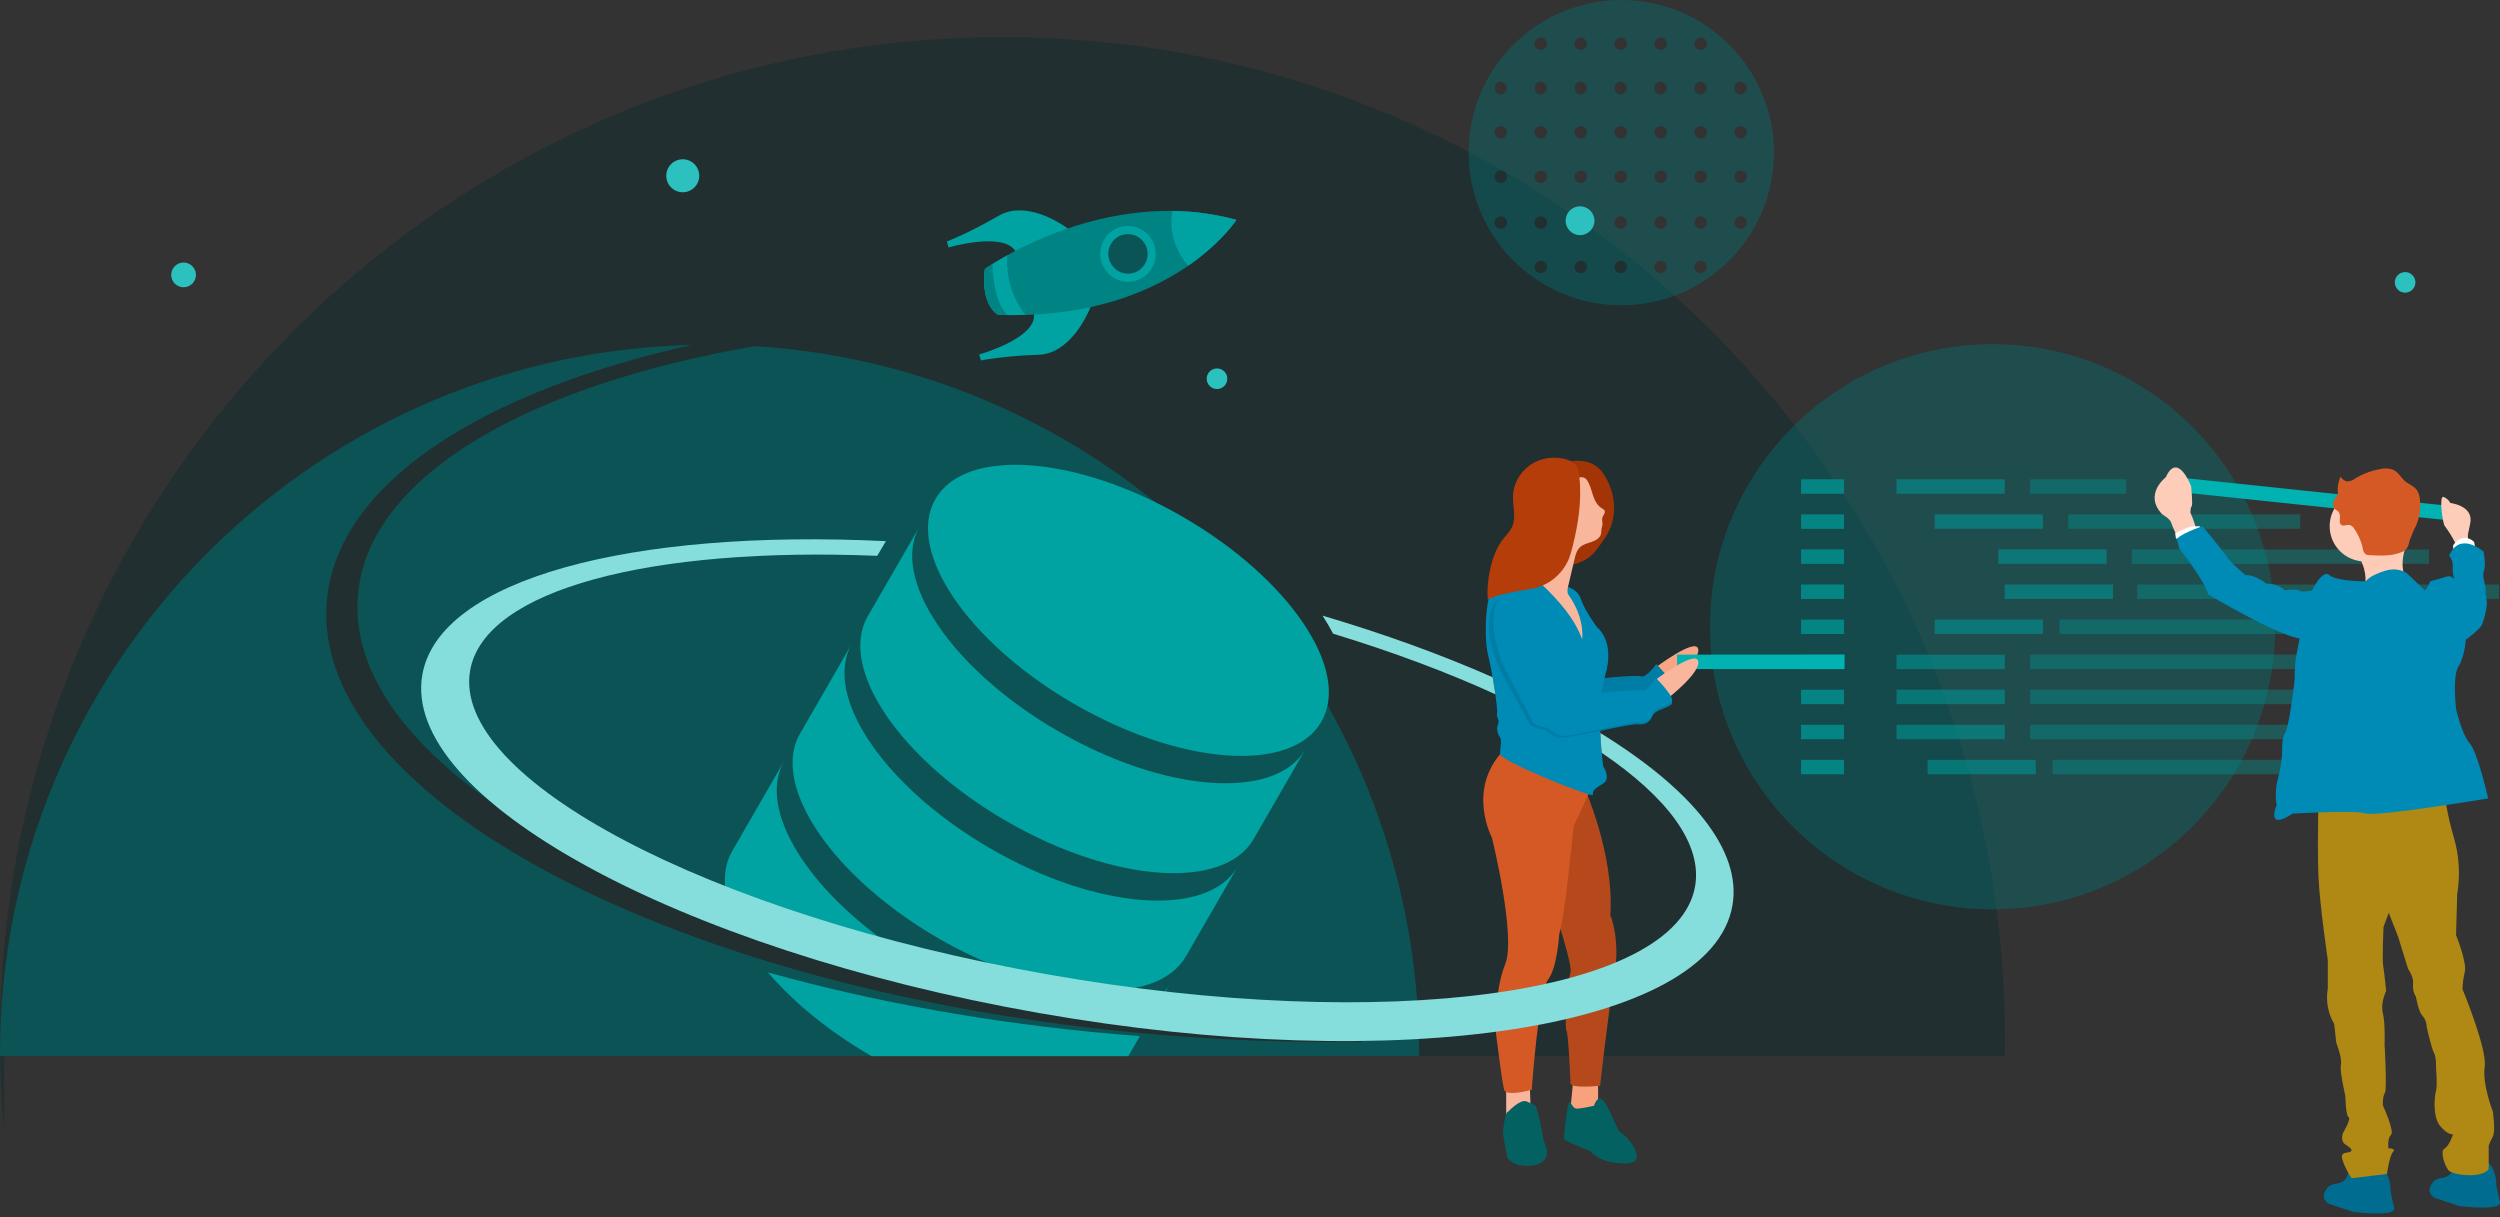 <?xml version="1.0" encoding="UTF-8"?>
<svg width="606px" height="295px" viewBox="0 0 606 295" version="1.1" xmlns="http://www.w3.org/2000/svg" xmlns:xlink="http://www.w3.org/1999/xlink">
    <rect x="0" y="0" width="606" height="295" fill="#333333" stroke="none"/>
    <!-- Generator: Sketch 59.1 (86144) - https://sketch.com -->
    <title>Illlustration</title>
    <desc>Created with Sketch.</desc>
    <defs>
        <path d="M19.933,31.646 C19.933,31.646 40.357,33.924 36.544,32.702 C33.886,31.844 32.827,30.177 32.61,28.319 C32.498,26.724 32.756,25.125 33.365,23.643 C33.85,22.371 34.463,21.15 35.195,19.999 C35.195,19.999 19.58,11.504 22.703,19.205 C23.185,20.37 23.483,21.602 23.586,22.857 C23.685,24.107 23.549,25.364 23.184,26.565 C22.598,28.524 21.472,30.283 19.933,31.646 Z" id="path-1"></path>
    </defs>
    <g id="Vantage-Launcher" stroke="none" stroke-width="1" fill="none" fill-rule="evenodd">
        <g id="Vantage-Launcher---Slide-2" transform="translate(-732, -64)">
            <g id="Illlustration" transform="translate(732, 64)">
                <path d="M243,9 C377.205,9 486,117.795 486,252 C486,253.336 485.989,254.669 485.968,255.999 L1,256 L0.993,274.118 C0.336,266.833 0,259.456 0,252 C0,117.795 108.795,9 243,9 Z" id="Planet" fill="#072A2B" opacity="0.4"></path>
                <path d="M166.322,83.64 L167.667,83.606 C116.234,95.084 81.708,117.379 79.234,145.66 C75.038,193.622 164.616,240.637 279.313,250.672 C296.078,252.138 312.451,252.734 328.202,252.532 L330.253,252.501 L332.139,243.628 C313.944,244.32 294.738,243.867 274.952,242.136 C167.109,232.701 82.852,188.849 86.759,144.19 C89.266,115.533 127.466,93.508 183.015,83.895 C272.876,89.575 344,164.256 344,255.548 L343.998,255.999 L0.001,256 C0,255.85 0,255.699 0,255.548 C0,162.455 73.958,86.636 166.322,83.64 L167.667,83.606 Z" id="Planet" fill="#055D5D" opacity="0.8"></path>
                <g id="rocket" transform="translate(266.798, 63.636) rotate(74) translate(-266.798, -63.636) translate(248.798, 29.136)">
                    <path d="M10.047,53.489 C9.804,53.532 9.566,53.599 9.338,53.69 C4.238,55.711 4.323,68.943 4.323,68.943 L2.822,68.943 C2.822,68.943 2.349,63.265 0.29,55.163 C-1.566,47.874 6.045,41.341 7.591,40.102 C7.764,39.965 7.861,39.891 7.861,39.891 C15.527,42.688 10.047,53.489 10.047,53.489 Z" id="Path" fill="#00A2A2"></path>
                    <path d="M35.338,55.165 C33.274,63.267 32.809,68.943 32.809,68.943 L31.305,68.943 C31.305,68.943 31.399,55.114 25.942,53.57 C25.823,53.535 25.703,53.507 25.582,53.487 C25.582,53.487 20.098,42.686 27.767,39.891 C27.767,39.891 27.845,39.949 27.985,40.06 C29.405,41.189 37.215,47.791 35.338,55.165 Z" id="Path" fill="#00A2A2"></path>
                    <path d="M25.181,55.536 C24.651,57.61 24.031,59.737 23.319,61.918 C23.319,61.918 19.942,65.41 11.786,61.918 C11.786,61.918 10.971,59.638 10.075,55.761 C8.102,47.237 5.736,30.993 10.777,14.308 C12.279,9.292 14.412,4.485 17.128,-2.7456445e-14 C17.128,-2.7456445e-14 21.435,4.909 24.596,14.305 C27.758,23.701 29.769,37.586 25.181,55.536 Z" id="Path" fill="#008383"></path>
                    <ellipse id="Oval" fill="#00A2A2" cx="17.814" cy="27.553" rx="6.772" ry="6.722"></ellipse>
                    <path d="M22.616,27.557 C22.616,29.4 21.546,31.078 19.868,31.866 C18.191,32.654 16.205,32.412 14.77,31.244 C14.426,30.964 14.123,30.637 13.87,30.275 C13.756,30.113 13.652,29.944 13.559,29.769 C13.199,29.087 13.011,28.328 13.012,27.557 C13.012,27.519 13.012,27.481 13.012,27.444 C13.063,25.351 14.481,23.535 16.51,22.965 C16.887,22.862 17.276,22.803 17.667,22.791 L17.811,22.791 C19.085,22.79 20.307,23.292 21.208,24.186 C22.109,25.08 22.616,26.292 22.616,27.557 L22.616,27.557 Z" id="Path" fill="#0F3436" fill-rule="nonzero" opacity="0.7"></path>
                    <path d="M24.596,14.305 C16.913,17.957 10.773,14.305 10.773,14.305 C12.276,9.29 14.411,4.484 17.128,-1.37282225e-14 C17.128,-1.37282225e-14 21.435,4.909 24.596,14.305 Z" id="Path" fill="#00A2A2"></path>
                    <path d="M25.181,55.536 C24.821,56.94 24.421,58.368 23.98,59.821 C23.771,60.513 23.55,61.211 23.318,61.915 C23.318,61.915 19.942,65.407 11.785,61.915 C11.785,61.915 11.52,61.175 11.123,59.821 C10.826,58.798 10.457,57.427 10.071,55.758 C10.071,55.758 13.108,57.045 17.417,57.045 C20.08,57.054 22.718,56.541 25.181,55.536 Z" id="Path" fill="#00A2A2"></path>
                    <path d="M23.98,59.821 C23.771,60.513 23.55,61.211 23.318,61.915 C23.318,61.915 19.942,65.407 11.785,61.915 C11.785,61.915 11.52,61.175 11.123,59.821 C11.122,59.821 19.436,62.195 23.98,59.821 Z" id="Path" fill="#008383"></path>
                </g>
                <path d="M393,-4.90274488e-13 C413.435,-4.90274488e-13 430,16.565 430,37 C430,57.435 413.435,74 393,74 L393.288,73.997 C393.15,73.955 393.003,73.933 392.852,73.933 C392.703,73.933 392.558,73.955 392.422,73.995 C372.254,73.687 356,57.242 356,37 C356,16.565 372.565,-4.90274488e-13 393,-4.90274488e-13 Z M373.471,63.186 C372.637,63.186 371.961,63.862 371.961,64.696 C371.961,65.53 372.637,66.206 373.471,66.206 C374.305,66.206 374.981,65.53 374.981,64.696 C374.981,63.862 374.305,63.186 373.471,63.186 Z M412.232,63.186 C411.398,63.186 410.722,63.862 410.722,64.696 C410.722,65.53 411.398,66.206 412.232,66.206 C413.066,66.206 413.743,65.53 413.743,64.696 C413.743,63.862 413.066,63.186 412.232,63.186 Z M402.542,63.186 C401.708,63.186 401.032,63.862 401.032,64.696 C401.032,65.53 401.708,66.206 402.542,66.206 C403.376,66.206 404.052,65.53 404.052,64.696 C404.052,63.862 403.376,63.186 402.542,63.186 Z M383.162,63.186 C382.327,63.186 381.651,63.862 381.651,64.696 C381.651,65.53 382.327,66.206 383.162,66.206 C383.996,66.206 384.672,65.53 384.672,64.696 C384.672,63.862 383.996,63.186 383.162,63.186 Z M392.852,63.186 C392.018,63.186 391.342,63.862 391.342,64.696 C391.342,65.53 392.018,66.206 392.852,66.206 C393.686,66.206 394.362,65.53 394.362,64.696 C394.362,63.862 393.686,63.186 392.852,63.186 Z M402.542,52.438 C401.708,52.438 401.032,53.115 401.032,53.949 C401.032,54.783 401.708,55.459 402.542,55.459 C403.376,55.459 404.052,54.783 404.052,53.949 C404.052,53.115 403.376,52.438 402.542,52.438 Z M412.232,52.438 C411.398,52.438 410.722,53.115 410.722,53.949 C410.722,54.783 411.398,55.459 412.232,55.459 C413.066,55.459 413.743,54.783 413.743,53.949 C413.743,53.115 413.066,52.438 412.232,52.438 Z M421.923,52.438 C421.089,52.438 420.412,53.115 420.412,53.949 C420.412,54.783 421.089,55.459 421.923,55.459 C422.757,55.459 423.433,54.783 423.433,53.949 C423.433,53.115 422.757,52.438 421.923,52.438 Z M383.162,52.438 C382.327,52.438 381.651,53.115 381.651,53.949 C381.651,54.783 382.327,55.459 383.162,55.459 C383.996,55.459 384.672,54.783 384.672,53.949 C384.672,53.115 383.996,52.438 383.162,52.438 Z M392.852,52.438 C392.018,52.438 391.342,53.115 391.342,53.949 C391.342,54.783 392.018,55.459 392.852,55.459 C393.686,55.459 394.362,54.783 394.362,53.949 C394.362,53.115 393.686,52.438 392.852,52.438 Z M363.781,52.438 C362.947,52.438 362.271,53.115 362.271,53.949 C362.271,54.783 362.947,55.459 363.781,55.459 C364.615,55.459 365.291,54.783 365.291,53.949 C365.291,53.115 364.615,52.438 363.781,52.438 Z M373.471,52.438 C372.637,52.438 371.961,53.115 371.961,53.949 C371.961,54.783 372.637,55.459 373.471,55.459 C374.305,55.459 374.981,54.783 374.981,53.949 C374.981,53.115 374.305,52.438 373.471,52.438 Z M402.542,41.322 C401.708,41.322 401.032,41.998 401.032,42.832 C401.032,43.666 401.708,44.343 402.542,44.343 C403.376,44.343 404.052,43.666 404.052,42.832 C404.052,41.998 403.376,41.322 402.542,41.322 Z M412.232,41.322 C411.398,41.322 410.722,41.998 410.722,42.832 C410.722,43.666 411.398,44.343 412.232,44.343 C413.066,44.343 413.743,43.666 413.743,42.832 C413.743,41.998 413.066,41.322 412.232,41.322 Z M421.923,41.322 C421.089,41.322 420.412,41.998 420.412,42.832 C420.412,43.666 421.089,44.343 421.923,44.343 C422.757,44.343 423.433,43.666 423.433,42.832 C423.433,41.998 422.757,41.322 421.923,41.322 Z M383.162,41.322 C382.327,41.322 381.651,41.998 381.651,42.832 C381.651,43.666 382.327,44.343 383.162,44.343 C383.996,44.343 384.672,43.666 384.672,42.832 C384.672,41.998 383.996,41.322 383.162,41.322 Z M392.852,41.322 C392.018,41.322 391.342,41.998 391.342,42.832 C391.342,43.666 392.018,44.343 392.852,44.343 C393.686,44.343 394.362,43.666 394.362,42.832 C394.362,41.998 393.686,41.322 392.852,41.322 Z M363.781,41.322 C362.947,41.322 362.271,41.998 362.271,42.832 C362.271,43.666 362.947,44.343 363.781,44.343 C364.615,44.343 365.291,43.666 365.291,42.832 C365.291,41.998 364.615,41.322 363.781,41.322 Z M373.471,41.322 C372.637,41.322 371.961,41.998 371.961,42.832 C371.961,43.666 372.637,44.343 373.471,44.343 C374.305,44.343 374.981,43.666 374.981,42.832 C374.981,41.998 374.305,41.322 373.471,41.322 Z M402.542,30.575 C401.708,30.575 401.032,31.251 401.032,32.085 C401.032,32.919 401.708,33.595 402.542,33.595 C403.376,33.595 404.052,32.919 404.052,32.085 C404.052,31.251 403.376,30.575 402.542,30.575 Z M412.232,30.575 C411.398,30.575 410.722,31.251 410.722,32.085 C410.722,32.919 411.398,33.595 412.232,33.595 C413.066,33.595 413.743,32.919 413.743,32.085 C413.743,31.251 413.066,30.575 412.232,30.575 Z M421.923,30.575 C421.089,30.575 420.412,31.251 420.412,32.085 C420.412,32.919 421.089,33.595 421.923,33.595 C422.757,33.595 423.433,32.919 423.433,32.085 C423.433,31.251 422.757,30.575 421.923,30.575 Z M383.162,30.575 C382.327,30.575 381.651,31.251 381.651,32.085 C381.651,32.919 382.327,33.595 383.162,33.595 C383.996,33.595 384.672,32.919 384.672,32.085 C384.672,31.251 383.996,30.575 383.162,30.575 Z M392.852,30.575 C392.018,30.575 391.342,31.251 391.342,32.085 C391.342,32.919 392.018,33.595 392.852,33.595 C393.686,33.595 394.362,32.919 394.362,32.085 C394.362,31.251 393.686,30.575 392.852,30.575 Z M363.781,30.575 C362.947,30.575 362.271,31.251 362.271,32.085 C362.271,32.919 362.947,33.595 363.781,33.595 C364.615,33.595 365.291,32.919 365.291,32.085 C365.291,31.251 364.615,30.575 363.781,30.575 Z M373.471,30.575 C372.637,30.575 371.961,31.251 371.961,32.085 C371.961,32.919 372.637,33.595 373.471,33.595 C374.305,33.595 374.981,32.919 374.981,32.085 C374.981,31.251 374.305,30.575 373.471,30.575 Z M402.542,19.828 C401.708,19.828 401.032,20.504 401.032,21.338 C401.032,22.172 401.708,22.848 402.542,22.848 C403.376,22.848 404.052,22.172 404.052,21.338 C404.052,20.504 403.376,19.828 402.542,19.828 Z M412.232,19.828 C411.398,19.828 410.722,20.504 410.722,21.338 C410.722,22.172 411.398,22.848 412.232,22.848 C413.066,22.848 413.743,22.172 413.743,21.338 C413.743,20.504 413.066,19.828 412.232,19.828 Z M421.923,19.828 C421.089,19.828 420.412,20.504 420.412,21.338 C420.412,22.172 421.089,22.848 421.923,22.848 C422.757,22.848 423.433,22.172 423.433,21.338 C423.433,20.504 422.757,19.828 421.923,19.828 Z M383.162,19.828 C382.327,19.828 381.651,20.504 381.651,21.338 C381.651,22.172 382.327,22.848 383.162,22.848 C383.996,22.848 384.672,22.172 384.672,21.338 C384.672,20.504 383.996,19.828 383.162,19.828 Z M392.852,19.828 C392.018,19.828 391.342,20.504 391.342,21.338 C391.342,22.172 392.018,22.848 392.852,22.848 C393.686,22.848 394.362,22.172 394.362,21.338 C394.362,20.504 393.686,19.828 392.852,19.828 Z M363.781,19.828 C362.947,19.828 362.271,20.504 362.271,21.338 C362.271,22.172 362.947,22.848 363.781,22.848 C364.615,22.848 365.291,22.172 365.291,21.338 C365.291,20.504 364.615,19.828 363.781,19.828 Z M373.471,19.828 C372.637,19.828 371.961,20.504 371.961,21.338 C371.961,22.172 372.637,22.848 373.471,22.848 C374.305,22.848 374.981,22.172 374.981,21.338 C374.981,20.504 374.305,19.828 373.471,19.828 Z M402.542,9.081 C401.708,9.081 401.032,9.757 401.032,10.591 C401.032,11.425 401.708,12.101 402.542,12.101 C403.376,12.101 404.052,11.425 404.052,10.591 C404.052,9.757 403.376,9.081 402.542,9.081 Z M412.232,9.081 C411.398,9.081 410.722,9.757 410.722,10.591 C410.722,11.425 411.398,12.101 412.232,12.101 C413.066,12.101 413.743,11.425 413.743,10.591 C413.743,9.757 413.066,9.081 412.232,9.081 Z M383.162,9.081 C382.327,9.081 381.651,9.757 381.651,10.591 C381.651,11.425 382.327,12.101 383.162,12.101 C383.996,12.101 384.672,11.425 384.672,10.591 C384.672,9.757 383.996,9.081 383.162,9.081 Z M392.852,9.081 C392.018,9.081 391.342,9.757 391.342,10.591 C391.342,11.425 392.018,12.101 392.852,12.101 C393.686,12.101 394.362,11.425 394.362,10.591 C394.362,9.757 393.686,9.081 392.852,9.081 Z M373.471,9.081 C372.637,9.081 371.961,9.757 371.961,10.591 C371.961,11.425 372.637,12.101 373.471,12.101 C374.305,12.101 374.981,11.425 374.981,10.591 C374.981,9.757 374.305,9.081 373.471,9.081 Z" id="Data-bubble" fill="#007373" opacity="0.4"></path>
                <g id="code-bubble" transform="translate(414.5, 83)">
                    <circle id="Oval" fill-opacity="0.4" fill="#007373" cx="68.5" cy="68.923" r="68.5"></circle>
                    <g id="code" transform="translate(21.27, 31.863)" fill="#009392">
                        <g transform="translate(85.805, 37.06) scale(1, -1) translate(-85.805, -37.06) translate(0.805, 0.56)" id="Combined-Shape">
                            <path d="M78.806,68.739 L78.806,72.239 L55.546,72.239 L55.546,68.739 L78.806,68.739 Z M120.997,60.239 L120.997,63.739 L64.777,63.739 L64.777,60.239 L120.997,60.239 Z M152.206,51.739 L152.206,55.239 L80.16,55.239 L80.16,51.739 L152.206,51.739 Z M169.182,43.239 L169.182,46.739 L81.493,46.739 L81.493,43.239 L169.182,43.239 Z M150.37,34.739 L150.37,38.239 L62.681,38.239 L62.681,34.739 L150.37,34.739 Z M152.465,26.239 L152.465,29.739 L55.546,29.739 L55.546,26.239 L152.465,26.239 Z M143.234,17.739 L143.234,21.239 L55.546,21.239 L55.546,17.739 L143.234,17.739 Z M143.234,9.239 L143.234,12.739 L55.546,12.739 L55.546,9.239 L143.234,9.239 Z M148.646,0.739 L148.646,4.239 L60.958,4.239 L60.958,0.739 L148.646,0.739 Z" opacity="0.4"></path>
                            <path d="M49.374,68.739 L49.374,72.239 L23.144,72.239 L23.144,68.739 L49.374,68.739 Z M58.632,60.239 L58.632,63.739 L32.402,63.739 L32.402,60.239 L58.632,60.239 Z M74.063,51.739 L74.063,55.239 L47.833,55.239 L47.833,51.739 L74.063,51.739 Z M75.604,43.239 L75.604,46.739 L49.374,46.739 L49.374,43.239 L75.604,43.239 Z M58.632,34.739 L58.632,38.239 L32.402,38.239 L32.402,34.739 L58.632,34.739 Z M49.374,26.239 L49.374,29.739 L23.144,29.739 L23.144,26.239 L49.374,26.239 Z M49.374,17.739 L49.374,21.239 L23.144,21.239 L23.144,17.739 L49.374,17.739 Z M49.374,9.239 L49.374,12.739 L23.144,12.739 L23.144,9.239 L49.374,9.239 Z M56.891,0.739 L56.891,4.239 L30.661,4.239 L30.661,0.739 L56.891,0.739 Z" opacity="0.6"></path>
                            <path d="M10.414,68.739 L10.414,72.239 L0,72.239 L0,68.739 L10.414,68.739 Z M10.414,60.239 L10.414,63.739 L0,63.739 L0,60.239 L10.414,60.239 Z M10.414,51.739 L10.414,55.239 L0,55.239 L0,51.739 L10.414,51.739 Z M10.414,43.239 L10.414,46.739 L9.09494702e-13,46.739 L9.09494702e-13,43.239 L10.414,43.239 Z M10.414,34.739 L10.414,38.239 L0,38.239 L0,34.739 L10.414,34.739 Z M10.414,26.239 L10.414,29.739 L1.8189894e-12,29.739 L1.8189894e-12,26.239 L10.414,26.239 Z M10.414,17.739 L10.414,21.239 L0,21.239 L0,17.739 L10.414,17.739 Z M10.414,9.239 L10.414,12.739 L0,12.739 L0,9.239 L10.414,9.239 Z M10.414,0.739 L10.414,4.239 L0,4.239 L0,0.739 L10.414,0.739 Z" opacity="0.8"></path>
                        </g>
                    </g>
                </g>
                <g id="db" transform="translate(101.648, 109.16)">
                    <path d="M84.485,126.535 C109.964,133.655 138.442,138.867 168.665,141.511 C170.668,141.687 172.666,141.849 174.657,142 L171.862,146.84 L109.61,146.841 C109.582,146.825 109.554,146.809 109.526,146.793 C99.292,140.884 90.748,133.826 84.611,126.678 Z M181.99,129.298 L179.247,134.049 C178.671,134.017 178.094,133.983 177.517,133.949 C179.27,132.799 180.706,131.374 181.767,129.67 L181.99,129.298 Z M104.863,46.853 C97.621,59.397 112.678,81.648 138.523,96.569 C164.109,111.341 190.63,113.366 198.185,101.233 L198.398,100.878 L185.826,122.653 C178.584,135.197 151.789,133.277 125.944,118.356 C100.358,103.584 85.341,81.633 92.071,69.024 L104.863,46.853 Z M88.445,75.29 C81.203,87.834 96.26,110.085 122.105,125.006 C124.273,126.258 126.448,127.418 128.617,128.486 C110.553,125.5 93.467,121.548 77.718,116.818 C73.814,109.543 72.858,102.696 75.653,97.461 L88.445,75.29 Z M121.282,18.414 C114.04,30.958 129.098,53.208 154.942,68.13 C180.528,82.902 207.049,84.926 214.604,72.794 L214.816,72.441 L202.246,94.214 C195.004,106.758 168.208,104.838 142.364,89.916 C116.778,75.144 101.761,53.194 108.49,40.585 L121.282,18.414 Z M184.992,16.081 C210.837,31.003 225.897,53.248 218.652,65.797 C211.41,78.341 184.614,76.421 158.77,61.5 C132.925,46.579 117.865,24.333 125.107,11.789 C132.352,-0.76 159.148,1.16 184.992,16.081 Z" id="Combined-Shape" fill="#00A2A2"></path>
                    <g id="woman" transform="translate(301.307, 87.29) scale(-1, 1) translate(-301.307, -87.29) translate(256.307, 0.79)">
                        <g transform="translate(36.276, 10.94)" fill-rule="nonzero" id="Path">
                            <path d="M10.573,41.069 C10.573,41.069 0.792,33.642 0.049,36.364 C-0.693,39.087 7.226,45.274 7.226,45.274 L10.573,41.069 Z" fill="#F8A584"></path>
                            <path d="M42.865,17.555 C42.865,17.555 31.233,38.344 30.986,41.314 C30.738,44.284 30.738,44.532 29.748,44.284 C28.758,44.037 15.146,42.552 13.909,43.047 C12.671,43.542 10.196,40.077 10.196,40.077 C10.196,40.077 5.494,44.779 6.484,45.769 C7.474,46.759 10.444,47.254 10.939,48.492 C11.434,49.729 12.176,50.966 14.404,50.719 C16.631,50.471 31.728,54.679 33.708,53.936 C35.688,53.194 36.183,51.956 37.173,51.956 C38.163,51.956 40.143,50.966 40.143,50.719 C40.143,50.471 47.073,37.354 47.073,37.354 C47.073,37.354 55.24,19.535 42.865,17.555 Z" fill="#007DA4"></path>
                            <polygon fill="#F7A17D" points="24.303 140.311 24.303 147.488 28.016 151.943 31.233 150.458 30.243 140.063"></polygon>
                            <path d="M25.289,147.146 C25.289,147.146 24.372,143.937 22.767,146.229 C21.163,148.521 19.559,153.564 18.642,153.793 C17.725,154.022 11.307,161.127 17.725,161.127 C24.143,161.127 26.205,158.148 26.205,158.148 C26.205,158.148 32.623,155.626 32.623,155.168 C32.623,154.71 31.706,146.229 31.248,146.229 C30.789,146.229 30.56,147.834 29.414,147.834 C28.268,147.834 25.289,147.146 25.289,147.146 Z" fill="#046162"></path>
                            <polygon fill="#F8B79D" points="40.885 141.548 40.638 148.231 46.577 150.705 46.577 141.053"></polygon>
                            <path d="M46.067,148.544 C46.067,148.544 43.175,145.429 41.617,146.097 C40.847,146.407 40.102,146.779 39.392,147.209 C39.392,147.209 38.502,150.102 38.057,152.55 C37.612,154.997 37.389,156.11 36.944,157 C36.499,157.89 36.054,161.227 40.505,161.672 C44.955,162.117 46.29,159.67 46.29,159.67 L47.402,153.885 C47.402,153.885 46.957,148.544 46.067,148.544 Z" fill="#046162"></path>
                            <path d="M27.521,70.271 C27.521,70.271 20.343,86.358 21.333,100.96 C21.333,100.96 18.858,106.652 20.343,115.562 C21.828,124.471 23.808,142.291 23.808,142.291 C23.808,142.291 30.491,143.033 30.986,141.796 C30.986,141.796 31.481,129.421 31.976,128.926 C32.471,128.431 31.728,117.047 30.986,114.819 C30.243,112.592 37.915,90.565 37.915,90.565 L35.935,63.093 L27.521,70.271 Z" fill="#B6491B"></path>
                            <path d="M25.541,69.281 L30.243,79.428 C30.243,79.428 32.471,102.445 33.708,105.415 C33.708,105.415 34.203,113.829 36.43,116.552 C38.658,119.274 40.39,143.281 40.39,143.281 C40.39,143.281 46.578,145.013 47.073,143.281 C47.567,141.548 49.052,129.669 49.052,129.669 C49.052,129.669 49.547,119.522 46.825,112.839 C44.103,106.157 50.042,82.15 50.042,82.15 C50.042,82.15 56.23,70.518 47.32,61.114 L25.541,69.281 Z" fill="#D45925"></path>
                            <path d="M48.062,19.782 C48.062,19.782 39.446,18.006 35.935,21.02 C35.173,21.746 33.975,21.746 33.213,21.02 C33.213,21.02 29.501,21.267 28.511,24.237 C27.521,27.207 24.551,31.167 24.551,31.167 C24.551,31.167 20.096,34.384 22.571,42.799 C25.046,51.214 23.066,64.826 23.066,64.826 C23.066,64.826 21.086,67.796 23.066,69.033 C25.046,70.271 25.788,70.766 25.541,71.756 C25.293,72.746 48.062,63.588 48.062,61.856 C48.062,60.124 47.567,58.639 48.062,57.896 C48.557,57.154 49.052,55.916 48.557,54.679 C48.062,53.441 49.052,53.194 48.805,51.956 C48.557,50.719 50.042,41.562 51.032,37.602 C52.022,33.642 51.775,20.03 48.062,19.782 Z" fill="#008AB6"></path>
                        </g>
                        <polygon id="Fill-21" fill="#00B2B1" points="0.835 52.229 41.426 52.229 41.426 48.729 0.835 48.729"></polygon>
                        <g id="Woman's-arm" transform="translate(36.276, 0.791)">
                            <path d="M10.573,54.188 C10.573,54.188 0.792,46.761 0.049,49.484 C-0.693,52.206 7.226,58.393 7.226,58.393 L10.573,54.188 Z" id="Path" fill="#F8B79D"></path>
                            <path d="M43.716,32.375 C43.716,32.375 31.813,52.715 31.56,55.62 C31.307,58.526 31.306,58.768 30.293,58.526 C29.28,58.284 15.351,56.831 14.085,57.315 C12.819,57.8 10.286,54.41 10.286,54.41 C10.286,54.41 5.474,59.01 6.487,59.979 C7.5,60.948 10.539,61.432 11.046,62.643 C11.552,63.853 12.312,65.064 14.591,64.822 C16.871,64.58 32.32,68.696 34.346,67.97 C36.372,67.243 36.878,66.033 37.891,66.033 C38.904,66.033 40.93,65.064 40.93,64.822 C40.93,64.58 48.022,51.746 48.022,51.746 C48.022,51.746 56.379,34.312 43.716,32.375 Z" id="Path" fill="#007DA4" fill-rule="nonzero"></path>
                            <path d="M42.865,31.169 C42.865,31.169 31.233,51.959 30.986,54.929 C30.738,57.898 30.738,58.146 29.748,57.898 C28.758,57.651 15.146,56.166 13.909,56.661 C12.671,57.156 10.196,53.691 10.196,53.691 C10.196,53.691 5.494,58.393 6.484,59.383 C7.474,60.373 10.444,60.868 10.939,62.106 C11.434,63.343 12.176,64.581 14.404,64.333 C16.631,64.086 31.728,68.293 33.708,67.551 C35.688,66.808 36.183,65.571 37.173,65.571 C38.163,65.571 40.143,64.581 40.143,64.333 C40.143,64.086 47.073,50.969 47.073,50.969 C47.073,50.969 55.24,33.149 42.865,31.169 Z" id="Path" fill="#008AB6" fill-rule="nonzero"></path>
                            <g id="Head" transform="translate(35.808, 22.704) scale(-1, 1) translate(-35.808, -22.704) translate(20.308, 0.204)" fill-rule="nonzero">
                                <path d="M18.339,2.025 C19.215,1.128 20.516,0.803 21.764,0.754 C23.588,0.684 25.482,1.148 26.887,2.307 C27.649,2.972 28.288,3.763 28.778,4.645 C30.14,6.926 30.869,9.525 30.889,12.177 C30.896,14.835 30.085,17.431 28.565,19.617 C27.256,21.458 26.116,23.392 24.181,24.574 C22.23,25.761 19.948,26.294 17.669,26.096 C17.504,26.089 17.341,26.054 17.187,25.991 C16.912,25.827 16.705,25.571 16.603,25.268 C16.038,23.9 15.837,22.41 16.018,20.941 C16.203,19.481 16.508,18.037 16.93,16.626 C17.979,12.7 18.976,8.661 18.575,4.619 C18.473,3.669 18.248,2.975 18.339,2.025 Z" id="Path" fill="#A23405"></path>
                                <path d="M24.21,5.306 C25.007,6.374 25.312,7.708 25.721,8.972 C26.13,10.236 26.727,11.538 27.861,12.235 C28.155,12.41 28.479,12.568 28.602,12.877 C28.817,13.429 28.22,13.937 28.044,14.5 C27.867,15.064 28.132,15.685 28.064,16.278 C28.029,16.605 27.891,16.917 27.832,17.244 C27.767,17.623 27.814,18.017 27.735,18.394 C27.526,19.415 26.488,20.046 25.498,20.393 C24.507,20.741 23.419,20.977 22.649,21.672 C21.828,22.422 21.534,23.569 21.281,24.649 L19.738,31.216 C19.576,31.899 19.444,32.675 19.841,33.259 C22.087,36.423 23.466,40.214 23.16,44.058 C21.261,38.884 17.453,34.637 13.458,30.804 C12.576,29.958 11.673,29.112 11.044,28.07 C9.771,25.971 9.768,23.321 10.365,20.942 C11.491,16.462 14.502,12.714 16.539,8.552 C17.018,7.571 17.474,6.509 18.35,5.864 C19.165,5.251 20.214,5.076 21.223,4.918 C22.281,4.757 23.581,4.448 24.21,5.306 Z" id="Path" fill="#F8B79D"></path>
                                <path d="M20.79,21.684 C20.563,22.661 20.268,23.62 19.908,24.555 C18.263,28.442 14.735,31.197 10.581,31.838 C7.642,32.264 2.976,33.061 0.269,34.322 C-0.116,29.966 1.101,23.716 3.652,20.172 C4.486,19.008 5.603,18.028 6.179,16.717 C7.213,14.354 6.264,11.646 6.388,9.076 C6.57,5.387 9.182,1.988 12.62,0.682 C14.971,-0.221 17.957,-0.266 20.29,0.78 C21.989,1.542 22.271,2.723 22.459,4.463 C23.105,10.278 22.224,16.043 20.79,21.684 Z" id="Path" fill="#B53D0A"></path>
                            </g>
                        </g>
                    </g>
                    <path d="M113.095,22.016 L110.995,25.574 C56.293,23.344 15.792,33.64 12.315,53.357 C7.688,79.6 70.405,112.594 152.397,127.051 C234.389,141.509 304.608,131.955 309.235,105.712 C311.046,95.441 302.542,84.137 286.605,73.314 C286.479,71.995 286.354,70.346 286.281,68.528 C308.428,82.165 320.65,96.969 318.286,110.379 C313.029,140.19 237.68,151.822 149.988,136.359 C62.296,120.897 -4.531,84.196 0.726,54.385 C4.816,31.19 51.34,19.001 113.095,22.016 Z M218.942,40.07 C233.992,44.525 247.859,49.571 260.164,55.001 C260.41,56.41 260.641,57.842 260.826,59.13 C249.266,53.842 236.015,48.875 221.493,44.446 C220.733,42.992 219.881,41.53 218.942,40.07 Z" id="Orbit" fill="#85DDDC"></path>
                </g>
                <g id="men" transform="translate(564, 204) scale(-1, 1) translate(-564, -204) translate(522, 113)">
                    <path d="M35.544,180.761 L41.615,178.759 C43.296,177.504 42.758,176.089 41.913,175.03 C41.327,174.35 40.45,173.94 39.511,173.909 C39.099,173.858 38.703,173.728 38.349,173.526 C37.961,173.331 37.631,173.05 37.388,172.708 C36.942,172.058 36.699,171.306 36.687,170.536 C36.687,170.536 30.02,168.757 28.195,170.536 C27.873,170.865 27.601,171.233 27.388,171.631 C26.791,172.882 26.502,174.241 26.543,175.609 C26.543,175.609 26.207,177.576 25.65,179.818 C25.092,182.061 35.544,180.761 35.544,180.761 Z" id="Path" fill="#006D90" fill-rule="nonzero"></path>
                    <path d="M9.918,179.338 L15.99,177.328 C17.662,176.074 17.134,174.661 16.288,173.602 C15.701,172.926 14.824,172.52 13.886,172.491 C13.644,172.462 13.408,172.403 13.185,172.313 C13.026,172.251 12.872,172.18 12.723,172.1 C11.023,171.211 11.061,169.112 11.061,169.112 C11.061,169.112 4.393,167.334 2.567,169.112 C2.326,169.361 2.113,169.632 1.933,169.921 C1.215,171.243 0.865,172.71 0.914,174.189 C0.914,174.189 0.569,176.155 0.021,178.395 C-0.527,180.636 9.918,179.338 9.918,179.338 Z" id="Path" fill="#006D90" fill-rule="nonzero"></path>
                    <polygon id="Fill-28" fill="#00B2B1" transform="translate(45.181, 7.933) rotate(-6) translate(-45.181, -7.933) " points="9.648 9.683 80.714 9.683 80.714 6.183 9.648 6.183"></polygon>
                    <path d="M1.744,162.519 C2.132,163.208 2.464,163.927 2.738,164.67 L2.738,170.353 C4.158,172.715 11.561,171.927 12.523,170.637 C13.486,169.346 14.576,165.969 13.445,165.401 C12.315,164.833 11.384,161.951 11.384,161.951 C11.384,161.951 12.595,162.243 14.504,159.946 C16.413,157.648 15.852,152.551 15.499,151.333 C15.146,150.115 15.499,146.024 15.499,146.024 C15.499,146.024 15.426,143.15 15.996,142.217 C16.565,141.283 17.768,135.974 17.768,135.974 C17.77,134.975 18.123,134.008 18.763,133.247 C19.757,132.313 20.367,128.652 20.367,128.652 C20.948,127.738 21.198,126.647 21.073,125.568 C20.864,123.774 22.284,121.842 22.284,121.842 L24.69,114.089 L26.96,108.277 L28.235,111.646 C28.235,111.646 28.596,119.544 28.307,121.192 C28.018,122.84 27.601,127.224 27.601,127.224 C27.601,127.224 29.021,130.089 28.403,132.532 C27.786,134.976 27.978,140.212 27.978,140.212 C27.978,140.212 27.337,151.049 27.906,151.909 C28.476,152.77 28.403,154.921 28.403,154.921 C28.403,154.921 25.5,161.236 26.422,162.097 C27.345,162.957 27.056,165.344 27.056,165.344 C27.056,165.344 25.075,165.344 25.925,166.204 C26.775,167.065 27.409,171.586 27.409,171.586 L35.983,172.593 C36.759,171.451 37.405,170.222 37.907,168.932 C39.038,166.277 37.691,166.562 36.552,166.277 C35.413,165.993 36.135,165.271 37.482,164.41 C38.83,163.55 38.044,161.61 38.044,161.61 C38.044,161.61 35.991,158.095 36.696,157.811 C37.402,157.527 37.498,152.567 37.498,152.567 C37.498,152.567 38.91,146.681 38.557,145.107 C38.204,143.532 39.696,139.725 39.696,139.725 L40.193,135.203 C41.712,132.63 42.262,129.589 41.741,126.639 L41.741,119.674 C41.741,119.674 43.73,106.183 44.011,99.38 C44.195,95.013 44.139,89.054 44.083,85.337 C44.083,83.25 44.011,81.87 44.011,81.87 L13.381,78.623 C13.335,80.171 13.15,81.712 12.828,83.226 C12.515,84.931 12.026,87.131 11.224,89.891 C9.892,94.362 9.601,99.086 10.374,103.691 L10.654,113.667 C10.654,113.667 7.96,120.34 8.529,122.596 C8.866,123.96 9.054,125.356 9.09,126.761 C9.09,126.761 3.067,141.324 3.709,145.561 C4.35,149.799 1.72,156.471 1.72,156.471 C1.72,156.471 1.038,161.228 1.744,162.519 Z" id="Path" fill="#B08814" fill-rule="nonzero"></path>
                    <path d="M7.244,14 L7.772,16.55 L7.772,17.687 L7.772,18.524 L10.721,18.824 L11.049,18.216 L11.049,18.216 C11.713,16.939 12.48,15.716 13.343,14.56 C13.887,14.11 14.854,7.019 13.687,7.453 C12.977,7.727 12.393,8.25 12.048,8.922 C12.048,8.922 6.197,9.57 7.244,14 Z" id="Path" fill="#FECDBA" fill-rule="nonzero"></path>
                    <path d="M5.695,21.509 L10.977,23.096 L11.097,22.084 L11.39,19.275 C10.807,18.272 9.938,17.612 8.976,17.443 C8.014,17.274 7.04,17.61 6.271,18.376 L6.01,19.781 L5.695,21.509 Z" id="Path" fill="#FFFFFF" fill-rule="nonzero"></path>
                    <path d="M73.752,14.813 L78.157,17.401 C78.157,17.401 78.318,17.019 78.556,16.47 C78.971,15.539 79.6,14.06 79.769,13.538 C80.032,12.738 81.866,11.677 81.866,11.677 C86.482,6.847 81.017,2.697 81.017,2.697 C78.114,-3.725 74.872,4.874 74.872,4.874 C74.872,4.874 74.414,9.397 74.736,9.704 C75.059,10.011 75.05,11.249 75.05,11.249 C74.632,12.148 74.277,13.082 73.99,14.041 C73.82,14.525 73.752,14.813 73.752,14.813 Z" id="Path" fill="#FECDBA" fill-rule="nonzero"></path>
                    <path d="M72.613,15.826 L78.532,17.614 L78.654,16.835 L78.735,16.293 C78.735,16.293 75.309,14.486 74.296,14.555 C73.785,14.6 73.266,14.6 72.755,14.555 L72.684,15.178 L72.613,15.826 Z" id="Path" fill="#FFFFFF" fill-rule="nonzero"></path>
                    <mask id="mask-2" fill="white">
                        <use xlink:href="#path-1"></use>
                    </mask>
                    <use id="Path" fill="#FECDBA" fill-rule="nonzero" xlink:href="#path-1"></use>
                    <path d="M23.084,20.193 C23.605,22.57 32.551,26.047 33.95,25.247 C34.485,23.911 35.499,21.401 36.306,20.193 C36.306,20.193 23.084,15.509 23.084,20.193 Z" id="Path" fill="#F3753F" fill-rule="nonzero" opacity="0.2" mask="url(#mask-2)"></path>
                    <circle id="Oval" fill="#FECDBA" fill-rule="nonzero" cx="32.747" cy="14.553" r="8.543"></circle>
                    <path d="M19.933,31.69 C19.933,31.69 40.357,33.897 36.544,32.713 C33.886,31.882 32.827,30.267 32.61,28.467 C31.59,27.414 29.543,26.652 28.234,26.245 C27.036,25.862 25.743,25.843 24.533,26.191 C24.056,26.328 23.602,26.53 23.184,26.791 C22.594,28.68 21.468,30.376 19.933,31.69 L19.933,31.69 Z" id="Path" fill="#000000" fill-rule="nonzero" opacity="0.1"></path>
                    <path d="M2.848,80.532 C2.848,80.532 29.699,85.019 32.588,84.165 C35.477,83.311 50.26,84.229 50.26,84.229 C56.923,88.579 54.142,82.167 54.142,82.167 C54.469,80.156 54.393,78.102 53.919,76.119 C53.382,74.133 53.017,72.107 52.826,70.062 C52.826,70.062 52.975,65.793 52.164,64.795 C51.353,63.796 50.409,56.676 50.409,56.676 C50.409,56.676 49.681,51.844 49.755,50.764 C49.83,49.685 49.532,46.737 49.532,46.737 L48.58,41.752 C54.068,41.035 70.755,31.072 70.755,31.072 C71.582,27.722 77.774,19.893 77.774,19.893 C77.864,19.233 78.036,18.587 78.287,17.968 C78.726,16.832 72.145,14.553 72.145,14.553 C72.145,14.553 67.237,20.392 66.219,21.955 C65.201,23.517 61.683,26.441 61.683,26.441 C61.122,26.382 60.556,26.451 60.027,26.642 L59.945,26.642 L59.945,26.642 C58.755,27.091 57.64,27.707 56.634,28.471 C54.988,28.427 53.39,29.004 52.172,30.081 C52.172,30.081 49.176,29.655 48.663,30.154 C48.149,30.653 45.592,30.154 45.592,30.154 C45.592,30.154 43.026,24.878 41.345,26.409 C39.665,27.939 32.555,27.915 32.555,27.915 C31.603,26.683 29.285,25.797 27.837,25.346 C26.602,24.942 25.269,24.92 24.021,25.281 C23.481,25.431 22.971,25.671 22.514,25.99 L18.177,30.122 C18.177,30.122 16.936,28.511 17.085,28.197 C17.234,27.883 15.619,27.552 15.619,27.552 C15.619,27.552 13.5,26.916 12.689,26.699 C11.878,26.481 11.15,27.335 11.084,27.407 C11.409,26.398 11.533,25.337 11.448,24.282 C11.386,23.35 11.701,22.431 12.325,21.721 C9.767,15.592 3.982,20.722 3.982,20.722 C3.982,20.722 3.328,24.065 3.907,25.346 C4.486,26.626 3.328,29.373 3.468,30.049 C3.609,30.726 3.179,31.974 3.179,33.327 C3.333,35.055 3.728,36.754 4.354,38.377 C4.793,39.521 8.302,42.082 8.302,42.082 C8.302,42.082 8.518,46.109 10.057,48.525 C11.597,50.942 10.645,58.915 10.645,58.915 C10.645,58.915 9.18,65.181 7.334,67.179 C5.488,69.176 2.848,80.532 2.848,80.532 Z" id="Path" fill="#008AB6"></path>
                    <path d="M33.21,20.207 C33.141,20.67 32.898,21.09 32.531,21.381 C32.274,21.509 31.99,21.571 31.703,21.563 C29.045,21.728 26.28,21.844 23.821,20.827 C23.363,20.65 22.954,20.367 22.629,20 C22.261,19.415 22.024,18.758 21.933,18.073 C21.486,16.805 20.949,15.569 20.327,14.376 C19.438,12.292 19.137,10.004 19.458,7.76 C19.531,7.07 19.76,6.406 20.128,5.817 C20.832,4.816 22.115,4.411 23.043,3.609 C23.97,2.807 24.574,1.583 25.667,0.987 C26.705,0.514 27.875,0.412 28.979,0.698 C31.153,1.064 33.236,1.844 35.114,2.997 C35.694,3.466 36.422,3.713 37.167,3.692 C37.787,3.488 38.319,3.08 38.674,2.534 C39.193,3.729 39.415,5.031 39.32,6.33 C39.287,6.519 39.287,6.712 39.32,6.9 C39.409,7.129 39.547,7.335 39.726,7.504 C40.38,8.265 40.786,9.464 40.14,10.233 C39.858,10.564 39.428,10.746 39.155,11.06 C38.658,11.672 38.823,12.557 38.84,13.334 C38.865,13.606 38.795,13.878 38.641,14.103 C38.357,14.374 37.949,14.472 37.573,14.36 C37.2,14.251 36.809,14.214 36.422,14.252 C36.014,14.391 35.665,14.661 35.429,15.021 C34.333,16.575 33.577,18.342 33.21,20.207 Z" id="Path" fill="#D45925" fill-rule="nonzero"></path>
                </g>
                <path d="M383,57 C384.925,57 386.5,55.425 386.5,53.5 C386.5,51.575 384.925,50 383,50 C381.075,50 379.5,51.575 379.5,53.5 C379.5,55.425 381.075,57 383,57 Z" id="Path" fill="#2CC0BF"></path>
                <path d="M583,70.948 C584.375,70.948 585.5,69.823 585.5,68.448 C585.5,67.073 584.375,65.948 583,65.948 C581.625,65.948 580.5,67.073 580.5,68.448 C580.5,69.823 581.625,70.948 583,70.948 Z" id="Path" fill="#2CC0BF"></path>
                <path d="M295,94.304 C296.375,94.304 297.5,93.179 297.5,91.804 C297.5,90.429 296.375,89.304 295,89.304 C293.625,89.304 292.5,90.429 292.5,91.804 C292.5,93.179 293.625,94.304 295,94.304 Z" id="Path" fill="#2CC0BF"></path>
                <path d="M44.5,69.636 C46.15,69.636 47.5,68.286 47.5,66.636 C47.5,64.986 46.15,63.636 44.5,63.636 C42.85,63.636 41.5,64.986 41.5,66.636 C41.5,68.286 42.85,69.636 44.5,69.636 Z" id="Path" fill="#2CC0BF"></path>
                <path d="M165.5,46.606 C167.7,46.606 169.5,44.806 169.5,42.606 C169.5,40.406 167.7,38.606 165.5,38.606 C163.3,38.606 161.5,40.406 161.5,42.606 C161.5,44.806 163.3,46.606 165.5,46.606 Z" id="Path" fill="#2CC0BF"></path>
            </g>
        </g>
    </g>
</svg>